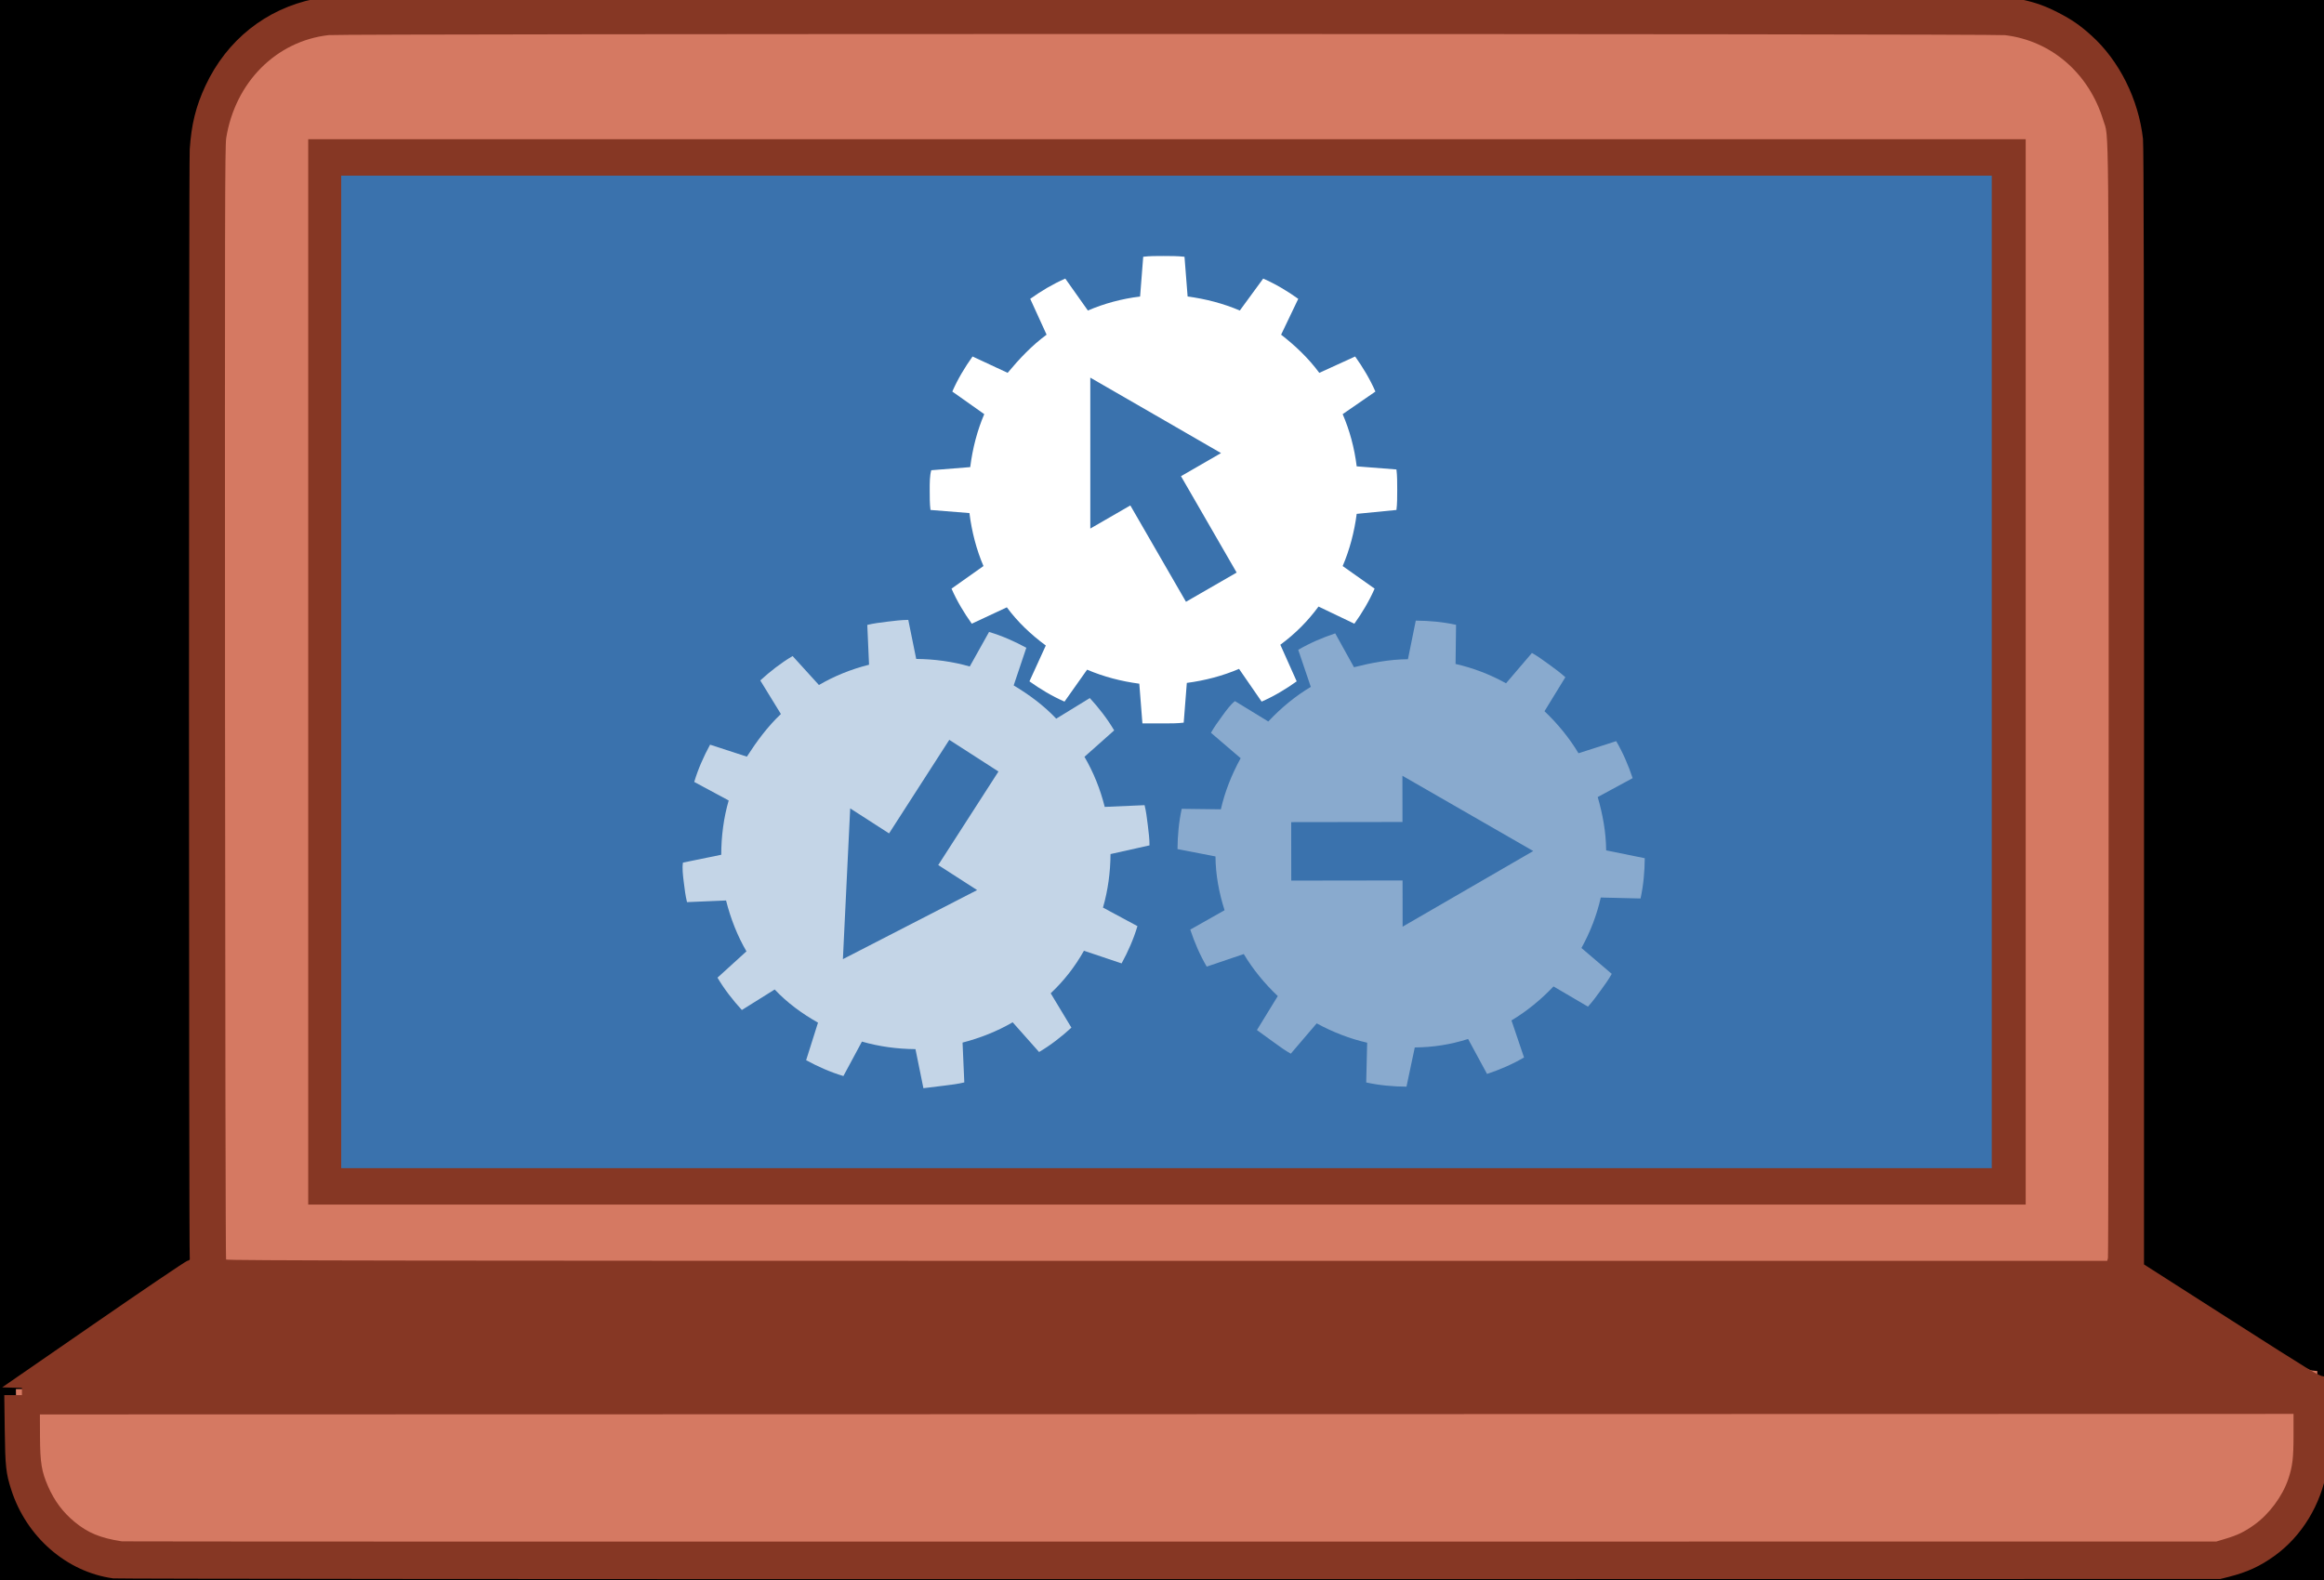 <?xml version="1.0" encoding="UTF-8" standalone="no"?>
<!-- Generator: Adobe Illustrator 17.0.1, SVG Export Plug-In . SVG Version: 6.00 Build 0)  -->

<svg
   xmlns:dc="http://purl.org/dc/elements/1.1/"
   xmlns:cc="http://creativecommons.org/ns#"
   xmlns:rdf="http://www.w3.org/1999/02/22-rdf-syntax-ns#"
   xmlns:svg="http://www.w3.org/2000/svg"
   xmlns="http://www.w3.org/2000/svg"
   xmlns:sodipodi="http://sodipodi.sourceforge.net/DTD/sodipodi-0.dtd"
   xmlns:inkscape="http://www.inkscape.org/namespaces/inkscape"
   version="1.1"
   id="Layer_1"
   x="0px"
   y="0px"
   viewBox="0 0 188.213 128"
   enable-background="new 0 0 50 50"
   xml:space="preserve"
   inkscape:version="0.92.2 2405546, 2018-03-11"
   sodipodi:docname="quantum-mobile-v3.svg"
   width="188.213"
   height="128"
   inkscape:export-filename="/Users/pizzi/Desktop/quantum-mobile-v2.png"
   inkscape:export-xdpi="669.76532"
   inkscape:export-ydpi="669.76532"><rect x="0" y="0" width="188.213" height="128" fill="#333333" stroke="none"/><defs
     id="defs25"><clipPath
       id="clipPath4224"
       clipPathUnits="userSpaceOnUse"><rect
         style="opacity:1;fill:#ffffff;fill-opacity:1;stroke:none;stroke-width:0.5;stroke-linecap:square;stroke-linejoin:miter;stroke-miterlimit:4;stroke-dasharray:none;stroke-dashoffset:0;stroke-opacity:1"
         id="rect4226"
         width="1548.572"
         height="934.286"
         x="-691.429"
         y="-941.924" /></clipPath><clipPath
       id="clipPath4230"
       clipPathUnits="userSpaceOnUse"><rect
         y="-590.409"
         x="-979.914"
         height="1051.256"
         width="1825.542"
         id="rect4232"
         style="opacity:1;fill:#ffffff;fill-opacity:1;stroke:#000000;stroke-width:0.673;stroke-linecap:square;stroke-linejoin:miter;stroke-miterlimit:4;stroke-dasharray:none;stroke-dashoffset:0;stroke-opacity:1" /></clipPath><clipPath
       id="clipPath4250"
       clipPathUnits="userSpaceOnUse"><rect
         y="-937.262"
         x="-277.137"
         height="393.91"
         width="888.417"
         id="rect4252"
         style="opacity:1;fill:#ffffff;fill-opacity:1;stroke:none;stroke-width:20;stroke-linecap:square;stroke-linejoin:miter;stroke-miterlimit:4;stroke-dasharray:none;stroke-dashoffset:0;stroke-opacity:1" /></clipPath><clipPath
       id="clipPath4262"
       clipPathUnits="userSpaceOnUse"><rect
         y="-663.263"
         x="-640"
         height="696.875"
         width="1490.625"
         id="rect4264"
         style="opacity:1;fill:#ffffff;fill-opacity:1;stroke:none;stroke-width:20;stroke-linecap:square;stroke-linejoin:miter;stroke-miterlimit:4;stroke-dasharray:none;stroke-dashoffset:0;stroke-opacity:1" /></clipPath><clipPath
       id="clipPath4341"
       clipPathUnits="userSpaceOnUse"><rect
         y="-610.658"
         x="-556.146"
         height="576.054"
         width="1389.603"
         id="rect4343"
         style="opacity:1;fill:#ffffff;fill-opacity:1;stroke:none;stroke-width:20;stroke-linecap:square;stroke-linejoin:miter;stroke-miterlimit:4;stroke-dasharray:none;stroke-dashoffset:0;stroke-opacity:1" /></clipPath></defs><sodipodi:namedview
     pagecolor="#ffffff"
     bordercolor="#666666"
     borderopacity="1"
     objecttolerance="10"
     gridtolerance="10"
     guidetolerance="10"
     inkscape:pageopacity="0"
     inkscape:pageshadow="2"
     inkscape:window-width="1642"
     inkscape:window-height="904"
     id="namedview23"
     showgrid="false"
     fit-margin-top="0"
     fit-margin-left="0"
     fit-margin-right="0"
     fit-margin-bottom="0"
     inkscape:zoom="2.36"
     inkscape:cx="59.36307"
     inkscape:cy="9.5116958"
     inkscape:window-x="64"
     inkscape:window-y="3"
     inkscape:window-maximized="0"
     inkscape:current-layer="g838" /><flowRoot
     transform="matrix(1.067,0,0,1.067,1093.609,800.95)"
     style="font-style:normal;font-variant:normal;font-weight:normal;font-stretch:normal;line-height:0.01%;font-family:Arial;-inkscape-font-specification:Arial;letter-spacing:0px;word-spacing:0px;fill:#000000;fill-opacity:1;stroke:none;stroke-width:1px;stroke-linecap:butt;stroke-linejoin:miter;stroke-opacity:1"
     id="flowRoot4296"
     xml:space="preserve"><flowRegion
       id="flowRegion4298"><rect
         y="-2071.474"
         x="-1718.75"
         height="3900"
         width="5706.25"
         id="rect4300" /></flowRegion><flowPara
       style="font-size:20px;line-height:1.25"
       id="flowPara4302"> </flowPara></flowRoot><g
     id="g838"
     transform="matrix(0.159,0,0,0.159,13.91,98.363)"><g
       id="g850"
       transform="matrix(3.969,0,0,3.969,260.185,-554.34)"><g
         transform="matrix(5.961,0,0,6.3,-87.634,-16.461)"
         id="g1192"><g
           id="g4168"
           transform="matrix(0.592,0,0,0.592,102.11,-33.182)"><path
             sodipodi:nodetypes="csscccccccscccscsccsccscscccscccscc"
             style="fill:#d57962;fill-opacity:1"
             d="m -167.987,110.169 c -1.662,-0.217 -3.108,-1.409 -3.654,-3.011 -0.193,-0.566 -0.219,-0.789 -0.236,-2.049 l -0.017,-1.18 h 0.318 0.318 v -0.123 -0.123 l -0.355,-0.01 -0.355,-0.01 3.279,-2.144 c 1.803,-1.179 3.327,-2.154 3.386,-2.167 0.072,-0.016 0.101,-0.04 0.089,-0.074 -0.037,-0.106 -0.039,-37.265 -0.002,-37.796 0.059,-0.851 0.221,-1.468 0.566,-2.169 0.767,-1.555 2.172,-2.616 3.916,-2.957 0.308,-0.06 1.729,-0.063 30.698,-0.063 h 30.376 l 0.39,0.08 c 0.52,0.107 0.858,0.222 1.328,0.451 0.488,0.237 0.778,0.427 1.19,0.778 1.002,0.854 1.696,2.171 1.857,3.522 0.028,0.234 0.038,5.647 0.038,19.337 l -8.78e-4,19.012 3.136,1.898 c 2.906,1.758 3.15,1.899 3.328,1.917 l 0.192,0.019 -0.003,1.402 c -0.003,1.157 -0.013,1.46 -0.062,1.737 -0.215,1.208 -0.911,2.291 -1.906,2.964 -0.518,0.35 -0.976,0.548 -1.628,0.705 l -0.314,0.075 -37.817,0.005 c -21.721,0.003 -37.919,-0.009 -38.057,-0.026 z"
             id="path4152"
             inkscape:connector-curvature="0" /><rect
             ry="0"
             rx="0"
             y="61.38"
             x="-160.717"
             height="35.437"
             width="61.238"
             id="rect4154"
             style="color:#000000;clip-rule:nonzero;display:inline;overflow:visible;visibility:visible;opacity:1;isolation:auto;mix-blend-mode:normal;color-interpolation:sRGB;color-interpolation-filters:linearRGB;solid-color:#000000;solid-opacity:1;fill:#3a72ad;fill-opacity:1;fill-rule:nonzero;stroke:none;stroke-width:0.668;stroke-linecap:butt;stroke-linejoin:miter;stroke-miterlimit:4;stroke-dasharray:none;stroke-dashoffset:0;stroke-opacity:1;color-rendering:auto;image-rendering:auto;shape-rendering:auto;text-rendering:auto;enable-background:accumulate" /><path
             inkscape:connector-curvature="0"
             id="path4150"
             d="m -168.37,110.44 c -1.679,-0.22 -3.14,-1.423 -3.691,-3.042 -0.195,-0.571 -0.221,-0.797 -0.239,-2.07 l -0.017,-1.192 h 0.321 0.321 v -0.124 -0.124 l -0.359,-0.01 -0.359,-0.01 3.312,-2.165 c 1.821,-1.191 3.36,-2.176 3.42,-2.189 0.072,-0.016 0.102,-0.041 0.09,-0.075 -0.037,-0.107 -0.039,-37.642 -0.002,-38.177 0.06,-0.859 0.223,-1.483 0.572,-2.191 0.775,-1.57 2.194,-2.642 3.956,-2.986 0.311,-0.061 1.747,-0.064 31.008,-0.064 h 30.682 l 0.394,0.081 c 0.525,0.108 0.867,0.224 1.342,0.455 0.493,0.24 0.785,0.431 1.202,0.786 1.012,0.863 1.714,2.193 1.876,3.558 0.028,0.237 0.039,5.704 0.038,19.532 l -8.87e-4,19.204 3.168,1.917 c 2.935,1.776 3.182,1.918 3.362,1.937 l 0.194,0.02 -0.003,1.416 c -0.003,1.169 -0.013,1.475 -0.063,1.755 -0.217,1.221 -0.92,2.314 -1.925,2.994 -0.523,0.354 -0.986,0.554 -1.644,0.712 l -0.318,0.076 -38.199,0.005 c -21.941,0.003 -38.302,-0.009 -38.441,-0.027 z m 76.834,-1.362 c 0.435,-0.123 0.687,-0.238 1.042,-0.479 0.541,-0.366 1.025,-0.981 1.236,-1.574 0.155,-0.433 0.192,-0.722 0.192,-1.507 v -0.736 l -40.978,0.009 -40.978,0.009 0.004,0.771 c 0.005,0.889 0.057,1.193 0.293,1.704 0.23,0.498 0.536,0.887 0.958,1.218 0.49,0.384 0.939,0.56 1.727,0.675 0.049,0.007 17.206,0.011 38.128,0.009 l 38.04,-0.004 0.335,-0.095 z m -4.279,-9.663 c 0.015,-0.054 0.027,-8.695 0.027,-19.202 0,-20.774 0.015,-19.293 -0.196,-19.951 -0.518,-1.616 -1.889,-2.741 -3.573,-2.931 -0.455,-0.052 -60.48,-0.053 -60.961,-0.002 -1.91,0.204 -3.403,1.623 -3.728,3.543 -0.046,0.272 -0.051,2.637 -0.043,19.431 0.005,10.517 0.022,19.141 0.038,19.166 0.023,0.036 6.905,0.045 34.219,0.045 h 34.191 l 0.027,-0.099 z M -161.264,79.245 V 60.912 h 31.229 31.229 v 18.333 18.333 h -31.229 -31.229 z m 61.224,0 V 62.167 h -30.012 -30.012 v 17.078 17.078 h 30.012 30.012 z"
             style="fill:#863724;fill-opacity:1"
             sodipodi:nodetypes="ccccccccccccccccscccccccscccccccccccccsccccccccccccsccccscsccccccccccccccccccccc" /></g></g><path
         style="fill:#ffffff;stroke-width:1"
         d="m 61.714,16.659 c -0.9,0 -1.799,-7.16e-4 -2.599,0.099 l -0.4,5.101 c -2.4,0.3 -4.601,0.9 -6.701,1.8 L 49.115,19.559 c -1.6,0.7 -3.1,1.599 -4.5,2.599 l 2.1,4.6 c -1.9,1.4 -3.5,3.101 -5,4.901 L 37.214,29.559 c -1,1.4 -1.899,2.9 -2.599,4.5 l 4.1,2.899 c -0.9,2.1 -1.5,4.4 -1.8,6.8 l -5,0.4 c -0.2,0.7 -0.2,1.6 -0.2,2.5 0,0.9 -7.16e-4,1.799 0.099,2.599 l 5,0.4 c 0.3,2.4 0.9,4.7 1.8,6.8 l -4.1,2.9 c 0.7,1.6 1.601,3.1 2.601,4.5 l 4.5,-2.101 c 1.4,1.9 3.1,3.501 5,4.901 l -2.101,4.6 c 1.4,1 2.9,1.901 4.5,2.601 l 2.9,-4.1 c 2.1,0.9 4.399,1.5 6.699,1.8 l 0.4,5.099 h 2.7 c 0.9,0 1.799,7.16e-4 2.599,-0.099 l 0.4,-5.101 c 2.3,-0.3 4.601,-0.9 6.701,-1.8 l 2.899,4.201 c 1.6,-0.7 3.1,-1.601 4.5,-2.601 l -2.1,-4.699 c 1.9,-1.4 3.501,-3.001 4.901,-4.901 l 4.6,2.201 c 1,-1.4 1.899,-2.9 2.599,-4.5 l -4.1,-2.9 c 0.9,-2.1 1.5,-4.399 1.8,-6.699 l 5.101,-0.501 c 0.1,-0.8 0.099,-1.699 0.099,-2.599 0,-0.9 7.15e-4,-1.799 -0.099,-2.599 l -5.101,-0.4 c -0.3,-2.4 -0.9,-4.601 -1.8,-6.701 l 4.201,-2.899 c -0.7,-1.6 -1.601,-3.1 -2.601,-4.5 l -4.6,2.1 c -1.4,-1.9 -3.101,-3.501 -4.901,-4.901 l 2.201,-4.6 c -1.4,-1 -2.9,-1.899 -4.5,-2.599 l -3,4.1 c -2.1,-0.9 -4.399,-1.5 -6.699,-1.8 l -0.4,-5.101 c -0.9,-0.1 -1.8,-0.099 -2.7,-0.099 z m -9.391,15.614 8.39,4.84 8.387,4.845 -5.137,2.967 7.142,12.37 -6.502,3.75 -7.14,-12.367 -5.138,2.967 v -9.689 z"
         id="path4"
         inkscape:connector-curvature="0" /><path
         sodipodi:nodetypes="ccccccccccccsccccccccccccccccccccccccccccccccccccccsccccccccccc"
         style="fill:#89aace;stroke-width:1"
         d="m 108.999,67.615 -3.322,3.89 c -2.118,-1.168 -4.25,-1.975 -6.478,-2.481 l 0.064,-5.023 C 97.557,63.627 95.814,63.474 94.094,63.461 l -1.006,4.956 c -2.36,0.016 -4.653,0.451 -6.925,1.026 l -2.407,-4.344 c -1.632,0.545 -3.241,1.229 -4.747,2.112 l 1.612,4.756 c -1.962,1.17 -3.8,2.677 -5.454,4.443 L 70.887,73.794 c -0.573,0.449 -1.101,1.176 -1.63,1.904 -0.529,0.728 -1.058,1.456 -1.447,2.162 l 3.81,3.263 c -1.168,2.118 -2.034,4.332 -2.541,6.56 l -5.022,-0.064 c -0.374,1.706 -0.527,3.449 -0.541,5.169 l 4.874,0.945 c 0.016,2.36 0.451,4.654 1.165,6.903 l -4.402,2.488 c 0.545,1.632 1.229,3.242 2.112,4.749 l 4.756,-1.612 c 1.17,1.962 2.678,3.799 4.363,5.393 l -2.675,4.362 2.184,1.586 c 0.728,0.529 1.456,1.058 2.162,1.447 l 3.322,-3.89 c 2.037,1.109 4.25,1.975 6.478,2.481 l -0.123,5.103 c 1.706,0.374 3.449,0.527 5.169,0.541 l 1.065,-5.036 c 2.36,-0.016 4.595,-0.37 6.844,-1.084 l 2.428,4.485 c 1.632,-0.545 3.241,-1.231 4.748,-2.114 l -1.612,-4.756 c 1.962,-1.17 3.8,-2.678 5.395,-4.362 l 4.419,2.594 c 0.551,-0.588 1.08,-1.316 1.609,-2.044 0.529,-0.728 1.058,-1.456 1.447,-2.162 l -3.89,-3.322 c 1.168,-2.118 1.975,-4.25 2.481,-6.478 l 5.103,0.123 c 0.374,-1.706 0.527,-3.449 0.541,-5.169 l -4.954,-1.006 c -0.016,-2.36 -0.451,-4.654 -1.084,-6.844 l 4.483,-2.428 c -0.545,-1.632 -1.229,-3.241 -2.112,-4.747 l -4.838,1.553 c -1.17,-1.962 -2.678,-3.8 -4.362,-5.395 l 2.675,-4.36 c -0.669,-0.61 -1.397,-1.139 -2.125,-1.668 -0.728,-0.529 -1.456,-1.058 -2.162,-1.447 z m -16.621,15.76 8.397,4.832 8.394,4.83 -8.38,4.855 -8.384,4.854 -0.008,-5.933 -14.284,0.02 -0.007,-7.505 14.281,-0.02 z"
         id="path8"
         inkscape:connector-curvature="0" /><path
         sodipodi:nodetypes="ccccccccccccscccccccccccccccccccccccccsccccccccccccscccccccccccc"
         style="fill:#c4d5e7;stroke-width:1"
         d="m 23.705,64.013 0.225,5.11 c -2.346,0.59 -4.457,1.454 -6.431,2.604 l -3.378,-3.717 c -1.503,0.89 -2.881,1.967 -4.149,3.13 l 2.645,4.31 c -1.715,1.621 -3.097,3.504 -4.366,5.473 L 3.529,79.386 c -0.822,1.511 -1.533,3.11 -2.033,4.783 l 4.423,2.379 c -0.637,2.194 -0.952,4.549 -0.957,6.968 l -4.914,1.007 c -0.113,0.719 -0.004,1.611 0.106,2.504 0.11,0.893 0.218,1.787 0.415,2.569 l 5.012,-0.212 c 0.59,2.346 1.466,4.556 2.616,6.53 l -3.716,3.378 c 0.89,1.503 1.965,2.882 3.128,4.15 L 11.82,110.81 c 1.621,1.715 3.503,3.096 5.56,4.254 l -1.524,4.822 c 1.511,0.822 3.11,1.533 4.783,2.033 l 2.379,-4.423 c 2.194,0.637 4.55,0.952 6.869,0.969 l 1.02,5.014 2.679,-0.329 c 0.893,-0.11 1.787,-0.22 2.569,-0.416 l -0.225,-5.11 c 2.246,-0.578 4.457,-1.454 6.431,-2.604 l 3.39,3.816 c 1.503,-0.89 2.881,-1.967 4.149,-3.13 l -2.657,-4.409 c 1.715,-1.621 3.108,-3.404 4.266,-5.461 l 4.834,1.624 c 0.822,-1.511 1.533,-3.111 2.032,-4.785 l -4.423,-2.379 c 0.637,-2.194 0.952,-4.55 0.969,-6.869 l 5.003,-1.117 c 0.002,-0.806 -0.109,-1.699 -0.219,-2.592 -0.11,-0.893 -0.218,-1.787 -0.415,-2.569 l -5.113,0.224 c -0.59,-2.346 -1.452,-4.456 -2.602,-6.431 l 3.814,-3.39 C 54.501,76.05 53.426,74.671 52.263,73.403 l -4.31,2.644 c -1.621,-1.715 -3.504,-3.096 -5.461,-4.266 l 1.623,-4.834 c -1.511,-0.822 -3.109,-1.532 -4.783,-2.031 l -2.478,4.435 c -2.194,-0.637 -4.55,-0.953 -6.87,-0.971 l -1.018,-5.013 c -0.905,0.01 -1.8,0.12 -2.693,0.23 -0.893,0.11 -1.787,0.22 -2.569,0.416 z m 10.524,14.753 6.31,4.064 -7.729,12.007 4.991,3.214 -8.614,4.433 -8.611,4.431 0.466,-9.675 0.47,-9.676 4.987,3.212 z"
         id="path1073"
         inkscape:connector-curvature="0" /></g></g></svg>